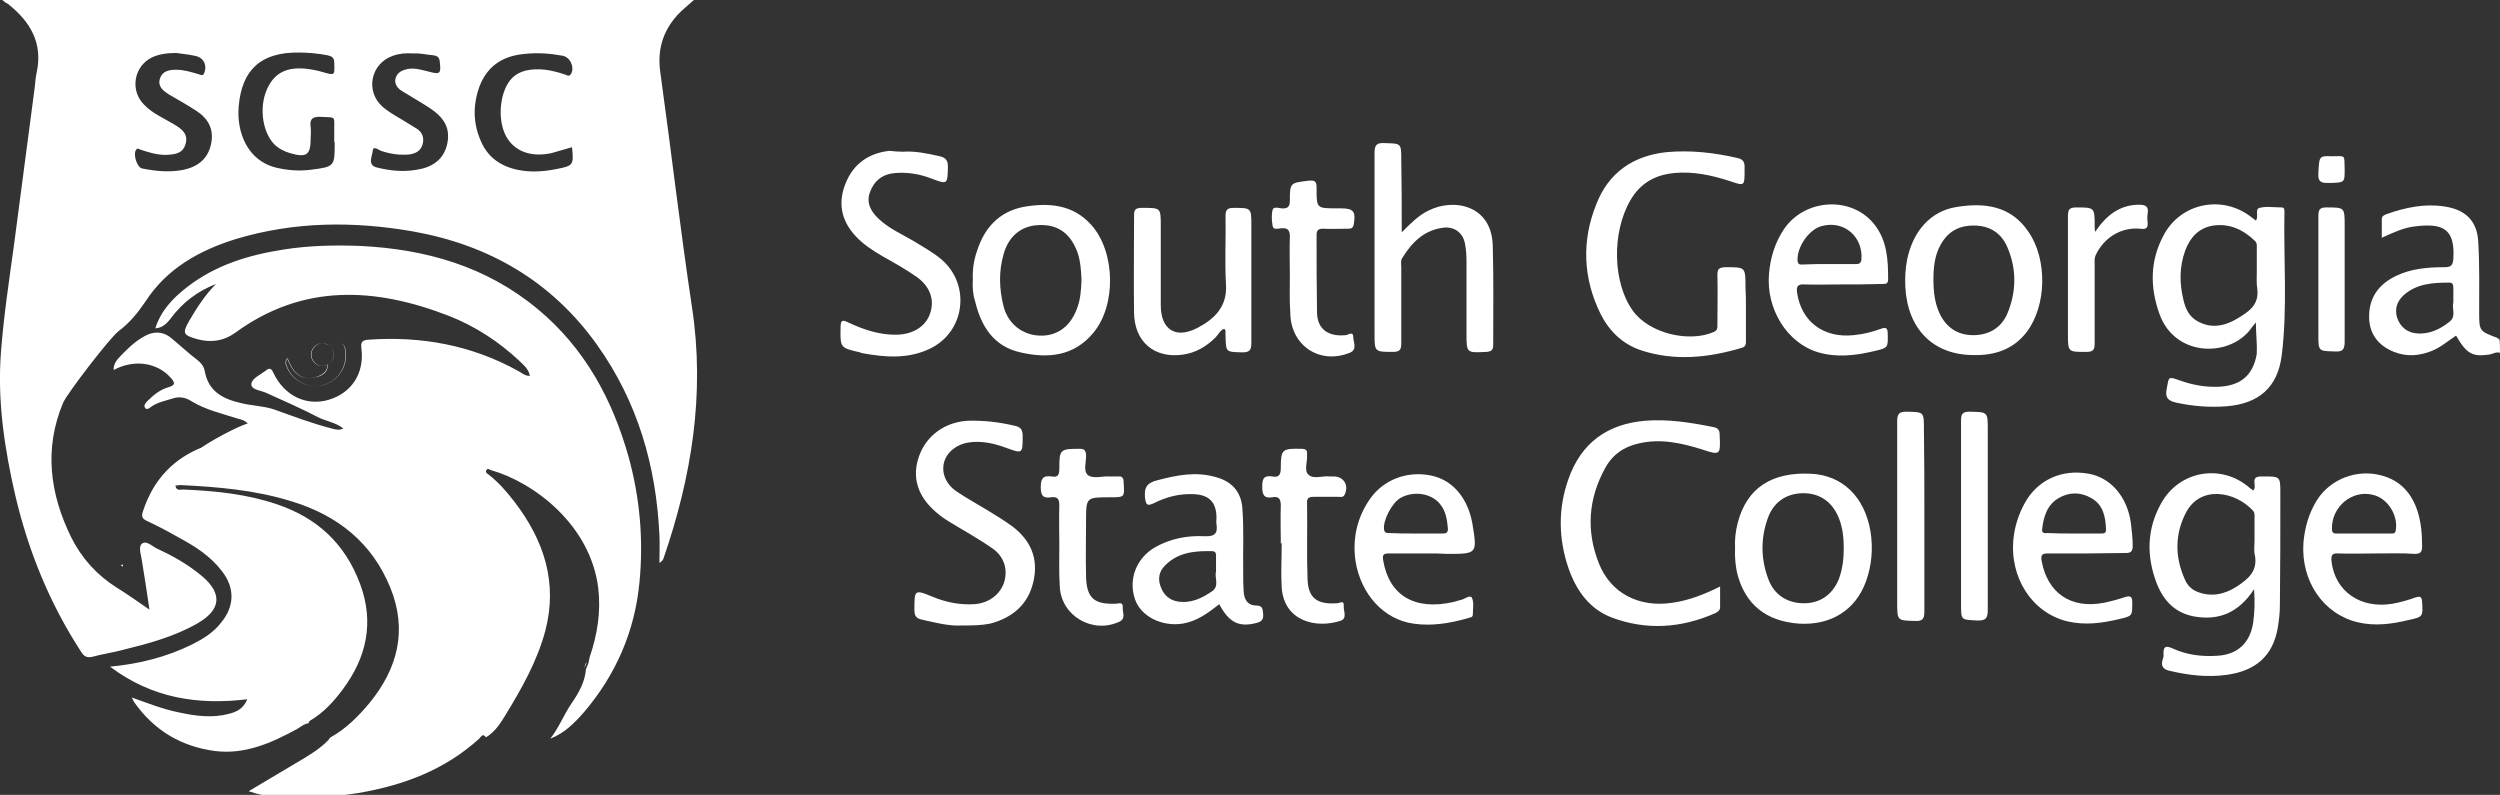 <svg xmlns="http://www.w3.org/2000/svg" viewBox="0 0 552 175.5" enable-background="new 0 0 552 175.5"><rect x="0" y="0" width="552" height="175.5" fill="#333333" stroke="none"/><style type="text/css">.st0{fill:#FFFFFF;}</style><g id="eIUaFB_1_"><path class="st0" d="M552 77.9c-.9-.3-1.6.3-2.5.4-3.6.5-4.9-.2-7.2-4.2-1.8 1.2-3.4 2.6-5.4 3.4-2.8 1.1-5.5 1.3-8.3.2-3.5-1.4-5.5-4-5.5-7.8 0-4.3 2.2-7.2 6-9 3.3-1.6 7-1.9 10.6-1.9 1.5 0 1.9-.4 2-1.9.4-6.6-2.3-7.9-8.6-7.1-2.4.3-4.6 1.3-7.2 2.5v-4.1c0-.7.5-.9 1-1.1 4.2-1.5 8.5-2.4 12.9-1.7 4.6.7 7.2 3.2 7.4 7.9.3 5.1.2 10.2.2 15.3 0 4.3 0 4.3 4 5.8l.5.4c.1.9.1 1.9.1 2.9zm-10.3-11.1v-3.2c0-.6-.1-1.2-.8-1.2-3.7 0-7.3.2-10.2 2.8-1.5 1.4-2 3.1-1.4 5 .7 2 2.2 3.2 4.2 3.4 2.8.3 5.3-.9 7.4-2.6 1.5-1.2.4-3 .8-4.2zM33 134.6c-.6-4-1.1-7.5-1.7-11-.2-1.3-.8-3 .1-3.6 1-.7 2.3.7 3.4 1.2 3.5 1.6 6.8 3.5 9.8 6 4.6 3.9 4.2 7.5-1.1 10.5-5.1 2.9-10.7 4.4-16.4 5.8-2.2.6-4.5.9-6.6 1.5-1.3.3-1.9 0-2.6-1.1-6.9-10.6-11.6-22.1-14.5-34.4-2.4-10.4-4-20.9-3.2-31.6.6-8 1.8-15.9 2.9-23.9l4.5-34.2c.2-1.3.2-2.6.5-3.8 1.4-6.5-1.4-11.2-6.3-15.1-.4-.2-.7-.4-1.3-.9h152.7c-1.3 1.2-2.6 2.2-3.7 3.4-3.2 3.6-4.4 7.7-3.7 12.6 2.4 17.3 4.4 34.6 7 51.9 2.9 19.1-.1 37.4-6.3 55.4-.1.3-.3.6-.9 1 0-2 .1-4.1 0-6.1-.7-15.3-4.8-29.5-13.8-42.1-10-14-23.8-22-40.6-25-13.2-2.3-26.3-2.2-39.2 1.7-8 2.5-15.2 6.5-19.9 13.8-1.7 2.5-3.5 4.7-5.9 6.5-1.8 1.3-11.5 13.9-12.3 15.9-4.2 10.1-2.9 20 1.8 29.6 2.3 4.6 5.6 8.3 10 11.1 2.3 1.4 4.5 3 7.3 4.9zm40.8-103.4v-2.6c0-3.1.4-2.6-2.9-2.8-1.8-.1-2.6.4-2.3 2.3.1.8 0 1.6 0 2.3 0 3.8-.8 4.5-4.6 3.4-1.3-.4-2.5-1-3.5-2-2.8-3-3.4-9-1.1-13 1.8-3.2 4.8-4.3 9.7-3.4.7.1 1.4.3 2.1.5 2.8.8 2.7.8 2.6-2.1 0-1.2-.7-1.4-1.5-1.6-2.1-.4-4.2-.6-6.3-.6-8.3-.1-12.6 3.7-13.3 11.9-.5 5.9 2.1 12 8.2 13.5 2.5.6 5 .8 7.6.5 5.4-.7 5.4-.7 5.4-6-.1-.1-.1-.2-.1-.3zm-34.9-19.5c-1.9 0-3.7.2-5.4 1-4 2-4.8 7.3-1.7 10.4 1.9 2 4.4 3 6.7 4.4 1.5.9 3.1 2 2.5 4.2-.6 2.3-2.5 2.4-4.4 2.5-1.9 0-3.6-.5-5.4-1.1-.4-.1-.8-.5-1.1-.1-.8.9.1 4 1.3 4.2 3 .6 6 .9 9.1.3 3.2-.7 5.4-2.4 6.1-5.7.7-3.2-.6-5.6-3.2-7.3-2-1.3-4.1-2.5-6.2-3.7-1.2-.8-2.4-1.7-1.9-3.4s2-2 3.6-2c1.7 0 3.3.5 5 1 .4.1.9.5 1.2-.3.7-1.8-.2-3.5-2.2-3.8-1.3-.3-2.7-.4-4-.6zm52.4.1c-1.7-.1-3.1 0-4.5.5-5 1.7-6.2 7.9-2.3 11.3 1.2 1 2.5 1.8 3.9 2.6l3.6 2.2c1.3.8 1.7 2.1 1.3 3.5-.4 1.4-1.5 2-2.9 2.2-2.2.2-4.2-.1-6.3-.8-.5-.2-1.7-1.2-1.8 0-.1 1.2-1.3 3.2 1 3.7 2.8.7 5.7 1 8.6.5 3.3-.5 5.9-2 6.8-5.5.8-3.5-.4-5.9-3.9-8.2-2-1.3-4.1-2.5-6.2-3.8-.9-.6-1.5-1.5-1.3-2.5.2-1.1 1-1.8 2.1-2.1 1.8-.6 3.5 0 5.2.4 2.6.7 2.8.5 2.5-2.2-.1-1-.6-1.3-1.5-1.4-1.3-.1-2.9-.5-4.3-.4zm35 20.7l-4.5 1.3c-4.6 1-8.3-.4-10.1-3.8-2-3.8-1.3-10.1 1.4-12.8.8-.8 1.8-1.3 2.9-1.6 3-.7 5.8-.1 8.6.8.5.1 1 .7 1.5-.1.8-1.5-.2-3.7-1.9-4-2.7-.5-5.5-.7-8.3-.4-4.7.4-8.2 2.5-10 7.1-1.5 4.1-1.5 8.2.3 12.2 1.5 3.5 4.3 5.5 8.1 6.3 2.9.6 5.8.4 8.7-.2 3.6-.7 3.7-.9 3.3-4.8zM54.7 93.5c-.8-.8-1.6-.9-2.3-1.1-3.4-1.1-7-1.9-10.1-3.8-1.4-.9-2.8-1.1-4.2-.6-1.6.5-3.3.8-4.7 1.8-.3.2-1 .9-1.4.2-.3-.5.1-1 .6-1.5 1.3-1.3 2.8-2.5 4.6-3 1.7-.5 1.4-1.1.4-2.2-3-3.3-8.1-4-12.5-1.6-.1-1.8 1.3-2.8 2.3-3.9 1.6-1.6 3.3-3.1 5.4-4 1.9-.7 3.6-.4 5.2 1l4.2 3.6c1.2 1 2.7 1.8 3 3.5.8 4.6 4.1 6.2 8 7.1 2.4.6 4.9.6 7.3 1.4 4.2 1.5 8.4 3.1 12.7 4.2.8.2 1.6.5 2.6 0-1.8-1.4-3.9-1.6-5.6-2.5-3.7-1.9-7.5-3.6-11.3-5.3-1.2-.6-3.4-.7-3.4-1.9 0-1.3 1.9-2.1 3.1-3 .8-.7 1.3-.7 1.8.5 2.4 5 7.2 7.3 12.1 5.9 5.1-1.5 8-5.8 7.3-11.4-.2-1.5.3-1.8 1.6-1.9 11.7-.8 22.7 1.2 33 6.9.8.4 1.4 1.1 2.6 1.1-.3-1.6-1.4-2.4-2.3-3.3-4.6-4.3-9.8-7.7-15.7-10-16.3-6.3-32.2-7.1-47.1 3.8-2.5 1.8-5.3 2.2-8.3 1.4-3.2-.9-3.4-1.3-1.8-4.1 1.7-2.9 3.5-5.7 5.9-8.1-4.1 1.6-7.4 4.1-10 7.6-.9 1.2-1.9 2.1-3.4 2.2 1.2-3.9 3.9-6.7 7-9.1 6.3-4.9 13.6-7.1 21.3-8.3 5.6-.9 11.3-1 16.9-.8 14.5.7 27.9 4.5 39.3 14 10.3 8.6 16.4 19.8 20 32.6 2.5 9.1 3.3 18.3 2.4 27.6-1 10.8-5.2 20.5-12.3 28.8-2.1 2.4-4.3 4.6-7.4 5.8 1.9-2.4 3-5.3 4.7-7.8 1.6-2.3 3-4.8 3.2-7.7v.1l.5-1.2c.1-.5.2-1 .3-1.4 1.7-5 2.5-10 1.9-15.2-1.7-14-14.2-23.4-23.7-26.1-.3-.1-.7-.5-1 0-.3.5.1.7.5 1 2.2 1.7 4 3.8 5.7 6 6.5 8.5 9.6 17.8 6.8 28.5-1.8 6.7-5.2 12.7-8.8 18.6-1.1 1.8-2.3 3.7-4.3 4.9-.7-1-1.1-.1-1.5.3-7.6 6.9-16.7 10.3-26.7 12-6 1-12 .9-18 .8-2.1 0-4.1-.5-6.2-1.2l10.6-6.3c2.5-1.5 5-2.9 7-5 .2-.2.3-.5.5-.6 3.4-1.9 6.1-4.6 8.6-7.6 6.2-7.6 8.4-16 4.6-25.4-4-9.9-11.6-16-21.8-19.1-8-2.5-16.3-3.2-24.6-3.6-.8 0-1.8.5-2.2-.6-.4-1.1 0-2.1.7-2.9 1.4-1.6 3-2.8 4.8-3.8 3.1-2.4 9.5-5.7 11.6-6.3zM49.4 96.9c.8.3 1.5-.6 2.5-.1-3 1.3-5.9 2.8-8.5 4.5-1.5 1-2.9 2.1-4 3.5-.6.8-.9 1.7-.6 2.7.3 1 1.2.5 1.9.6 7 .3 13.9 1 20.6 3.3 8.5 2.9 14.8 8.4 18.2 17.5 3.2 8.6 1.4 16.3-3.8 23.3-2 2.7-4.3 5.2-7.2 6.9-.2.1-.3.4-.4.6-.9.1-1.6.7-2.4 1.2-5.8 3.2-11.8 5.8-18.4 4.9-7.2-1-13.2-4.4-17.7-10.8l-.5-1c3.6 1.3 6.9 2.6 10.4 3.3 3.7.8 7.4 1.3 11.1.3 1.5-.4 3.1-1 4-3.2-10.9 1.3-21-.2-30.3-7.2 6.4-.6 12.4-2.1 18.1-4.9 2.4-1.2 4.7-2.6 6.4-4.8 3-3.6 3.1-7.7.2-11.4-2.6-3.4-6-5.5-9.5-7.4-2.3-1.3-4.7-2.6-7.1-3.7-1.1-.5-1.2-1.1-.8-2.2 2.3-7 6.8-11.6 13.2-14.1 1.4-.8 3-1.3 4.6-1.8zM73.2 76.3c-.3-.1-.6-.1-.8-.2-1.3-.6-2.4-.3-3.2.8-.6.9-.6 1.9 0 2.8.8 1.1 1.9 1.4 3.2.8 0 1.8-1.3 2.5-2.7 2.8-3.4.9-5.1-1.3-6.2-4.2-.6.9-.3 1.4-.1 1.9 1.2 3 4.3 4.7 7.6 4.1 3.1-.6 5.4-3.4 5.4-6.7-.1-2.6-.7-3-3.2-2.1zM498.1 71.2c-.4.5-.7.8-.9 1.1-4.5 6.6-16.9 6.8-20.4-3-2.1-5.9-2.1-11.7.9-17.3 3.8-7.3 13.2-9.1 19.6-3.9l.8.6c.7-.9-.3-2.5.8-2.8 1.5-.4 3.2-.1 4.9-.1.6 0 .6.5.6 1-.2 10.6.7 21.2-.6 31.7-.9 7-5 10.6-12.1 11.2-3.8.3-7.5 0-11.2-.8-1.7-.4-2.5-1-2.1-3 .5-2.8.3-2.8 2.9-1.9 2.8 1 5.6 1.5 8.5 1.4 4.9-.2 7.7-2.5 8.5-7.3.1-2.1-.2-4.4-.2-6.9zm.2-11.1v-5.3c0-.6.1-1.1-.4-1.6-2.6-2.5-5.6-3.9-9.2-3.4-3.2.5-5.1 2.6-6.2 5.5-1.3 3.6-1.3 7.2-.4 10.9.4 1.8 1.2 3.6 2.9 4.6 3 1.8 6 1.3 8.9-.4 2.5-1.5 5-3 4.5-6.7-.2-1.1-.1-2.4-.1-3.6zM497.7 130.1c-3.4 5.2-7.8 7-13.3 6-4.2-.8-6.7-3.5-8.2-7.3-2.3-6-2.2-12 1-17.7 4-7.2 13.3-8.8 19.5-3.4l.8.6c.5-.5.3-1 .3-1.5-.2-1.4.4-1.6 1.7-1.6 4 0 4-.1 4 3.8 0 8.2 0 16.3-.1 24.5 0 1.8-.2 3.5-.5 5.3-1.1 6-4.8 9.3-11.2 10.2-4.3.6-8.5.1-12.7-.9-1.4-.3-1.9-1.1-1.5-2.4.1-.4.3-.8.2-1.2-.1-2.1.8-1.9 2.3-1.2 3 1.3 6.1 1.7 9.4 1.5 4.6-.2 7.4-2.8 8.1-7.3.3-2.2.4-4.5.2-7.4zm.1-10.6v-5.1c0-.6.1-1.1-.3-1.6-3.9-4.3-11.7-5.8-14.9.5-2.4 4.7-2.4 9.7-.2 14.6.5 1.2 1.4 2.2 2.6 2.7 3.1 1.3 6.1.7 8.9-1.1 2.4-1.6 4.6-3.3 4-6.8-.3-1.1-.1-2.2-.1-3.2zM385.5 67.9v7.2c0 .7.1 1.4-.9 1.7-7.4 2.2-14.9 3-22.4.5-4-1.4-6.9-4.2-8.8-8-3.9-7.9-4.2-16.2-.9-24.3 2.7-6.9 8.1-10.6 15.4-11.4 5.3-.5 10.6.1 15.8 1.3 1.7.4 1.5 1.5 1.5 2.7 0 3.5 0 3.5-3.2 2.4-4-1.3-8.1-2.2-12.3-1.8-4.2.4-7.5 2.2-9.7 6-4.2 7.2-3.9 18.4.6 24.5 3.6 4.9 12.3 7 17.8 4.6.9-.4.8-1 .8-1.7 0-3.6.1-7.2 0-10.9 0-1.4.4-1.6 1.7-1.7 4.5 0 4.5-.1 4.5 4.4.1 1.5.1 3 .1 4.5zM309.5 51.3c2.1-2.1 3.8-3.8 5.9-4.8 5.5-2.8 14-1.3 14.2 7.8.2 7.3.1 14.6.1 21.9 0 1.1-.4 1.4-1.5 1.5-4.4.2-4.4.3-4.4-4.1v-16.2c0-1.1-.1-2.3-.3-3.4-.4-2.6-2.4-4.1-5-3.7-4.2.6-6.8 3.3-8.9 6.7-.4.6-.2 1.4-.2 2.1v16.6c0 1.4-.2 2-1.8 2-4.1 0-4.1 0-4.1-4v-40c0-1.7.5-2.2 2.2-2.1 3.7.1 3.7 0 3.7 3.7.1 5.1.1 10.2.1 16zM379.8 129.5v4.5c0 .8-.5 1.1-1.1 1.4-7.5 3.3-15.1 3.8-22.7 1-5.1-1.9-8-6.1-9.7-11-2.2-6.5-2.3-13.1 0-19.6 2.8-8 8.6-12.2 17-12.9 5.1-.4 10 .4 15 1.4 1 .2 1.4.6 1.4 1.7.2 4.5.2 4.6-4 3.2-4.5-1.4-9.1-2.4-13.8-1.3-3.3.7-5.9 2.5-7.5 5.5-3.7 6.7-4.2 13.8-1.4 20.9 2.6 6.7 8.9 9.9 16.2 8.8 3.6-.5 7-1.8 10.6-3.6zM212.6 138.1c-3 .2-6-.6-9.1-1.3-1.3-.3-1.6-.9-1.6-2.2 0-4.4 0-4.5 4.1-2.8 2.9 1.2 6 1.8 9.1 1.6 3.2-.2 5.7-2.1 6.6-4.8.9-2.9 0-5.8-2.7-7.6-3-2.1-6.3-3.9-9.4-5.8-1-.6-2-1.3-2.9-2.1-4.1-3.5-5.4-7.7-3.8-12.3 1.6-4.6 5.7-7.6 10.8-7.9 3.5-.1 6.9.3 10.3 1.1 1.5.3 1.8 1 1.8 2.3 0 3.9 0 3.9-3.6 2.6-2.4-.9-4.9-1.5-7.5-1.3-2.9.2-5.4 1.8-6.2 4.3-.7 2.3.2 4.9 2.7 6.6 2.2 1.5 4.6 2.8 6.9 4.2 1.8 1.1 3.6 2.2 5.4 3.5 4.1 3.1 5.8 7.1 4.7 12.1-1.1 5.1-4.6 8.1-9.6 9.4-2 .4-3.9.4-6 .4zM199.3 33.5c2.8-.2 5.5.4 8.2 1 1.3.3 1.8.9 1.8 2.3-.1 3.9 0 4-3.7 2.6-2.6-1-5.2-1.4-7.9-1.2-2.8.2-4.7 1.7-5.6 4.2-.9 2.4.2 4.3 1.9 5.9 2.2 2.1 5.1 3.4 7.7 4.9 2.1 1.3 4.3 2.5 6.2 4.1 6.5 5.6 5.2 16-2.6 19.7-4.8 2.3-9.8 1.9-14.8 1-.2 0-.4-.1-.6-.2-4.4-1-4.4-1-4.3-5.6 0-1.6.5-1.6 1.7-1 3.4 1.6 7 2.8 10.8 2.7 3.6-.1 6.4-1.9 7.3-4.8 1-3-.1-6-3.2-8.1-2.3-1.6-4.8-3-7.3-4.4-2.2-1.3-4.4-2.7-6.1-4.6-3.1-3.4-3.8-7.3-2.1-11.5 1.7-4.3 5.1-6.7 9.7-7.2.9.1 1.9.2 2.9.2zM435.8 78.4c-8.9 0-14.6-5.7-15.1-15-.1-2.1 0-4.1.4-6.1 1.3-6.3 5.2-10.7 10.9-11.6 6.2-1 12-.3 15.9 5.5 4.2 6.1 4 16.3-.4 22.1-2.9 3.8-7 5.2-11.7 5.1zm-8.9-16.7c0 2.7.3 5.4 1.5 7.8 1.6 3.1 4.2 4.6 7.6 4.5 3.3-.1 5.9-1.7 7.2-4.7 2.1-5 2.1-10.1-.1-15-1.4-3-3.9-4.5-7.3-4.5s-5.8 1.4-7.4 4.4c-1.2 2.2-1.5 4.8-1.5 7.5zM214.8 61.8c-.1-2.2.2-4.3.9-6.3 1.6-5.1 4.8-8.7 10.2-9.8 5.6-1 11-.6 15.1 4 5.3 6 5.5 17.7.4 23.8-4.3 5.2-10.1 5.7-16.1 4.3-5.9-1.3-8.7-5.8-10-11.3-.5-1.5-.6-3.2-.5-4.7zm24 0c-.1-2-.2-4.1-.9-6.1-1.5-4.1-4.3-6.2-8.5-6-3.8.1-6.7 2.4-7.8 6.4-1.1 3.8-1 7.7 0 11.6 1 3.8 4.1 6.2 7.8 6.4 3.9.2 6.8-1.9 8.3-5.7.9-2.2 1-4.4 1.1-6.6zM383.1 121.1c-.1-1.9.1-3.8.6-5.7 2-7.6 7.4-11.2 16.1-10.8 7 .3 11.9 5.1 13.2 12.7.6 3.8.3 7.5-1 11.1-2.3 6.3-7.7 9.7-14.7 9.3-7.4-.5-12.1-4.3-13.8-11.4-.3-1.6-.5-3.4-.4-5.2zm24 0c0-2.2-.2-4.4-1-6.5-1.4-3.7-4.2-5.7-7.9-5.7s-6.6 1.9-7.9 5.6c-1.6 4.5-1.5 9.1.2 13.5 1.3 3.4 4.2 5.2 7.8 5.2 3.6 0 6.3-1.9 7.7-5.3.8-2.1 1.1-4.4 1.1-6.8zM269.2 133.4c-2.5 2-5 3.8-8.1 4.3-4.6.7-9.2-1.6-10.5-5.4-1.5-4.4.3-9.1 4.5-11.5 3.4-1.9 7.1-2.6 10.9-2.4 2.3.1 2.9-.7 2.6-2.7-.1-.4 0-.9 0-1.3 0-3.5-1.6-5.2-5.2-5.3-3-.1-5.8.6-8.4 1.9-1.5.7-2 .8-2.2-1.3-.2-2.4.8-3.2 2.9-3.7 4.2-1.1 8.3-1.9 12.6-.7 3.5.9 5.7 3.1 6 6.8.4 4.9.1 9.8.2 14.7 0 1.3 0 2.6.1 3.8.1 1.8.9 3.1 2.8 3.1 1.4 0 1.4.8 1.5 1.8.1 1.1-.2 1.7-1.3 2-4 1.1-6.2 0-8.4-4.1zm-.7-7.2v-3.4c0-.5 0-1-.7-1.1-3.9-.1-7.7.2-10.6 3.2-1.3 1.3-1.6 3-.9 4.7.6 1.7 1.9 2.9 3.7 3.2 2.9.5 5.4-.7 7.7-2.3 1.6-1.2.4-3 .8-4.3zM406.7 62.8c-2.8 0-5.5.1-8.3 0-1.5-.1-1.8.5-1.6 1.9 1 6.4 5.9 10 12.5 9.3 2.1-.2 4.1-.7 6-1.4 1.1-.4 1.5-.2 1.5 1 .1 3.2.1 3.2-2.9 3.9-4.1 1-8.3 1.5-12.4.3-6.9-2-11.6-9.6-10.9-17.4.3-3.5 1.3-6.8 3.3-9.8 4.6-6.8 15-7.4 20-1 2.8 3.6 3 7.8 3 12.1 0 1.1-.7 1-1.5 1-2.9.1-5.8.1-8.7.1zm-2.9-4.5h5.8c.7 0 1.3 0 1.4-1 .4-5-3.8-8.7-8.7-7.4-2.9.7-5.6 4.7-5.4 7.7.1.9.6.8 1.2.8 1.9-.1 3.8-.1 5.7-.1zM460.7 122.2h-8.3c-1.3 0-1.9.1-1.6 1.7 1.3 7 6.4 10.6 13.7 9.2 1.5-.3 3-.7 4.5-1.2 1.2-.4 1.8-.4 1.8 1.1 0 3 .1 3-2.9 3.7-3.8.9-7.5 1.4-11.4.5-7.9-1.9-12.9-9.8-11.9-18.5.3-2.6 1.1-5.1 2.4-7.5 2.8-5.2 8.2-7.7 14.2-6.6 4.9.9 8.5 5.1 9.3 10.9.2 1.7.4 3.4.4 5.1 0 1.1-.4 1.5-1.5 1.5l-8.7.1zm-2.9-4.4h6c.7 0 1.3 0 1.2-1-.1-2.7-.6-5.3-3.2-6.8-2.4-1.4-4.9-1.4-7.3 0-2.5 1.5-3.3 4.1-3.6 6.9-.1 1 .7.8 1.3.8 1.9.1 3.8.1 5.6.1zM524.8 122.2c-2.8 0-5.7.1-8.5 0-1.5-.1-1.6.5-1.5 1.8.8 6.6 6.4 10.5 13.5 9.3 1.7-.3 3.4-.8 5.1-1.4 1.1-.3 1.3-.1 1.4 1 .2 3.3.2 3.3-3 4-3.7.9-7.4 1.4-11.2.5-7.6-1.8-12.6-9.1-12-17.6.3-3.4 1.2-6.5 3-9.4 3-4.7 8.9-6.9 14.3-5.4 4.1 1.1 6.6 3.9 7.9 7.9.8 2.5 1 5.1 1 7.8 0 1.2-.4 1.6-1.6 1.6-2.7-.2-5.5-.1-8.4-.1zm-2.9-4.4h5.9c.6 0 1.1.1 1.2-.8.5-3.3-1.8-6.9-4.9-7.7-4.7-1.3-9.4 2.6-9.2 7.6 0 1 .7.9 1.3.9h5.7zM315.3 122.2h-8.7c-1.1 0-1.4.3-1.2 1.5 1.3 7.8 7 11.2 15.6 9.2l1.4-.4c.9-.1 2.2-1.3 2.6-.5.5 1 .2 2.5.2 3.7 0 .7-.7.6-1.1.8-3.9 1.1-7.9 1.8-12 1.2-6.5-.9-11.6-6.4-12.8-13.8-.7-4.9.3-9.5 3.1-13.6 3-4.4 8.3-6.4 13.6-5.3 4.8 1 8.1 5 9.1 10.6 1.1 6.7 1.1 6.7-5.6 6.7-1.4-.1-2.8-.1-4.2-.1zm-2.8-4.4h6c.7 0 1.2-.1 1.2-1-.2-2.3-.5-4.5-2.4-6.2-2.1-1.8-5.4-2.1-8-.7-2 1.1-4 5.1-3.7 7 .1.8.6.8 1.2.8 1.9.1 3.8.1 5.7.1zM270.3 72.6c-.9.3-1.3 1.3-1.9 1.9-2 2-4.4 3.4-7.2 3.8-6.3.9-10.7-2.8-10.8-9.2-.1-7.2 0-14.3 0-21.5 0-1.3.3-1.7 1.7-1.7 4.2 0 4.2-.1 4.2 4v17.5c0 5.4 3.3 7.5 8.1 5 3.8-2 6.6-4.7 6.3-9.6-.3-5 0-10.1-.1-15.1 0-1.4.4-1.8 1.8-1.8 3.9 0 3.9 0 3.9 3.9v26c0 1.6-.5 2-2 2-3.7-.1-3.6 0-3.7-3.7-.1-.6.2-1.1-.3-1.5zM233.9 120.3c0-2.9-.1-5.8 0-8.7 0-1.4-.4-2-1.8-1.8-1.8.3-2.3-.4-2.3-2.2 0-1.8.4-2.7 2.4-2.4 1.5.3 1.7-.5 1.7-1.8 0-4.2.2-4.3 4.5-4.3 1 0 1.3.3 1.4 1.3.1 1.5-.7 3.5.4 4.5 1.2.9 3.1.2 4.8.3h1.9c.9-.1 1.2.4 1.2 1.3.2 3.3.3 3.3-3 3.3-5.3 0-5.3 0-5.3 5.3 0 4-.1 8.1 0 12.1.1 4.8 1.7 6.3 6.6 6.1.6 0 1.6-.5 1.5.8-.1 1.1.8 2.5-.8 3.2-5.9 2.7-12.8-1.3-13.1-7.8-.2-3.1-.1-6.2-.1-9.2zM282.8 120c0-2.8-.1-5.5 0-8.3 0-1.4-.3-2.2-1.9-1.9-1.8.3-2.2-.6-2.2-2.3 0-1.6.2-2.6 2.2-2.3 1.5.3 1.9-.4 1.9-1.9 0-4.1.3-4.3 4.6-4.2.9 0 1.3.3 1.2 1.2v.2c.1 1.5-.7 3.4.3 4.3 1.1 1.1 3.1.2 4.7.4h.9c2.2 0 3.4 2 2.4 4-.3.7-.9.5-1.5.5h-5.3c-1 0-1.6.2-1.5 1.4.1 5.5-.1 11.1.1 16.6.1 4.3 2 5.8 6.5 5.5.6 0 1.6-.8 1.5.6-.1 1.1.9 2.8-.8 3.3-5.3 1.7-12.4.1-12.9-7.4-.2-3.2 0-6.5 0-9.8-.1.1-.2.1-.2.1zM284.8 60.9c0-2.9-.1-5.8 0-8.7 0-1.4-.5-1.9-1.8-1.8-.7 0-1.8.5-2-.5-.2-1.2-.3-2.4 0-3.6.2-.7 1.3-.4 1.9-.3 1.3.1 1.9-.2 1.9-1.7 0-4 .1-3.9 4.1-4.4 1.7-.2 1.8.4 1.8 1.7 0 4.4 0 4.4 4.4 4.4h.9c2.9 0 3.4.7 2.9 3.6-.2.9-.7.9-1.4.9-1.8 0-3.5.1-5.3 0-1.1 0-1.5.3-1.5 1.4 0 5.7 0 11.5.1 17.2.1 3.6 2.5 5.3 6.4 4.9.5-.1 1.6-.9 1.6.4 0 1.2 1 2.8-.8 3.5-6.7 2.7-13.1-1.7-13.1-8.9-.2-2.7-.1-5.4-.1-8.1zM424.9 114.1v20.9c0 1.5-.3 2.2-2 2.1-4-.1-4 0-4-4.1v-40c0-1.7.5-2.1 2.1-2.1 3.8.1 3.8 0 3.8 3.8.1 6.5.1 13 .1 19.4zM433 113.9v-20.9c0-1.5.2-2.1 1.9-2.1 4 .1 4 0 4 4v39.6c0 1.9-.3 2.6-2.4 2.5-3.5-.2-3.5 0-3.5-3.6v-19.5zM462.6 51.2c2.5-3.7 5.4-5.9 9.5-6 1.5 0 2.4.2 2.1 2-.1.6-.1 1.3 0 1.9.1 1.2-.3 1.6-1.6 1.4-4.3-.4-8.1 2-9.9 5.9-.3.7-.2 1.4-.2 2.1v17.2c0 1.4-.2 2-1.8 2-4.1 0-4.1.1-4.1-4.1v-25.8c0-1.4.2-2 1.8-2 4.1 0 4.1 0 4.1 4.1 0 .3 0 .6.1 1.3zM511.9 61.9v-14.3c0-1.4.4-1.8 1.8-1.8 4 0 4 0 4 4v25.7c0 1.7-.5 2.2-2.1 2.1-3.7-.1-3.7 0-3.7-3.7v-12zM517.7 37.5c0 2.8 0 2.8-3.2 2.9-1.6 0-2.8.1-2.6-2.2.2-3.7.1-3.8 3-3.7 3.1 0 2.7-.5 2.8 3zM27 124.6c.2.2.2.3 0 .5 0 0-.2-.2-.3-.2l.3-.3zM129.1 147.4c0-.4.1-.9.5-1.2-.2.4-.4.8-.5 1.2zM73.2 76.3c2.5-.9 3-.5 3.1 2.1 0 3.3-2.2 6.1-5.4 6.7-3.2.6-6.4-1.1-7.6-4.1-.2-.5-.5-1 .1-1.9 1.1 2.9 2.8 5.1 6.2 4.2 1.3-.4 2.7-1 2.7-2.8 2-1.1 1.4-2.7.9-4.2zM73.2 76.3c.5 1.6 1 3.1-.9 4.2-1.3.6-2.4.3-3.2-.8-.6-.9-.6-1.9 0-2.8.8-1.1 1.9-1.4 3.2-.8.4.1.7.1.9.2z"/></g></svg>